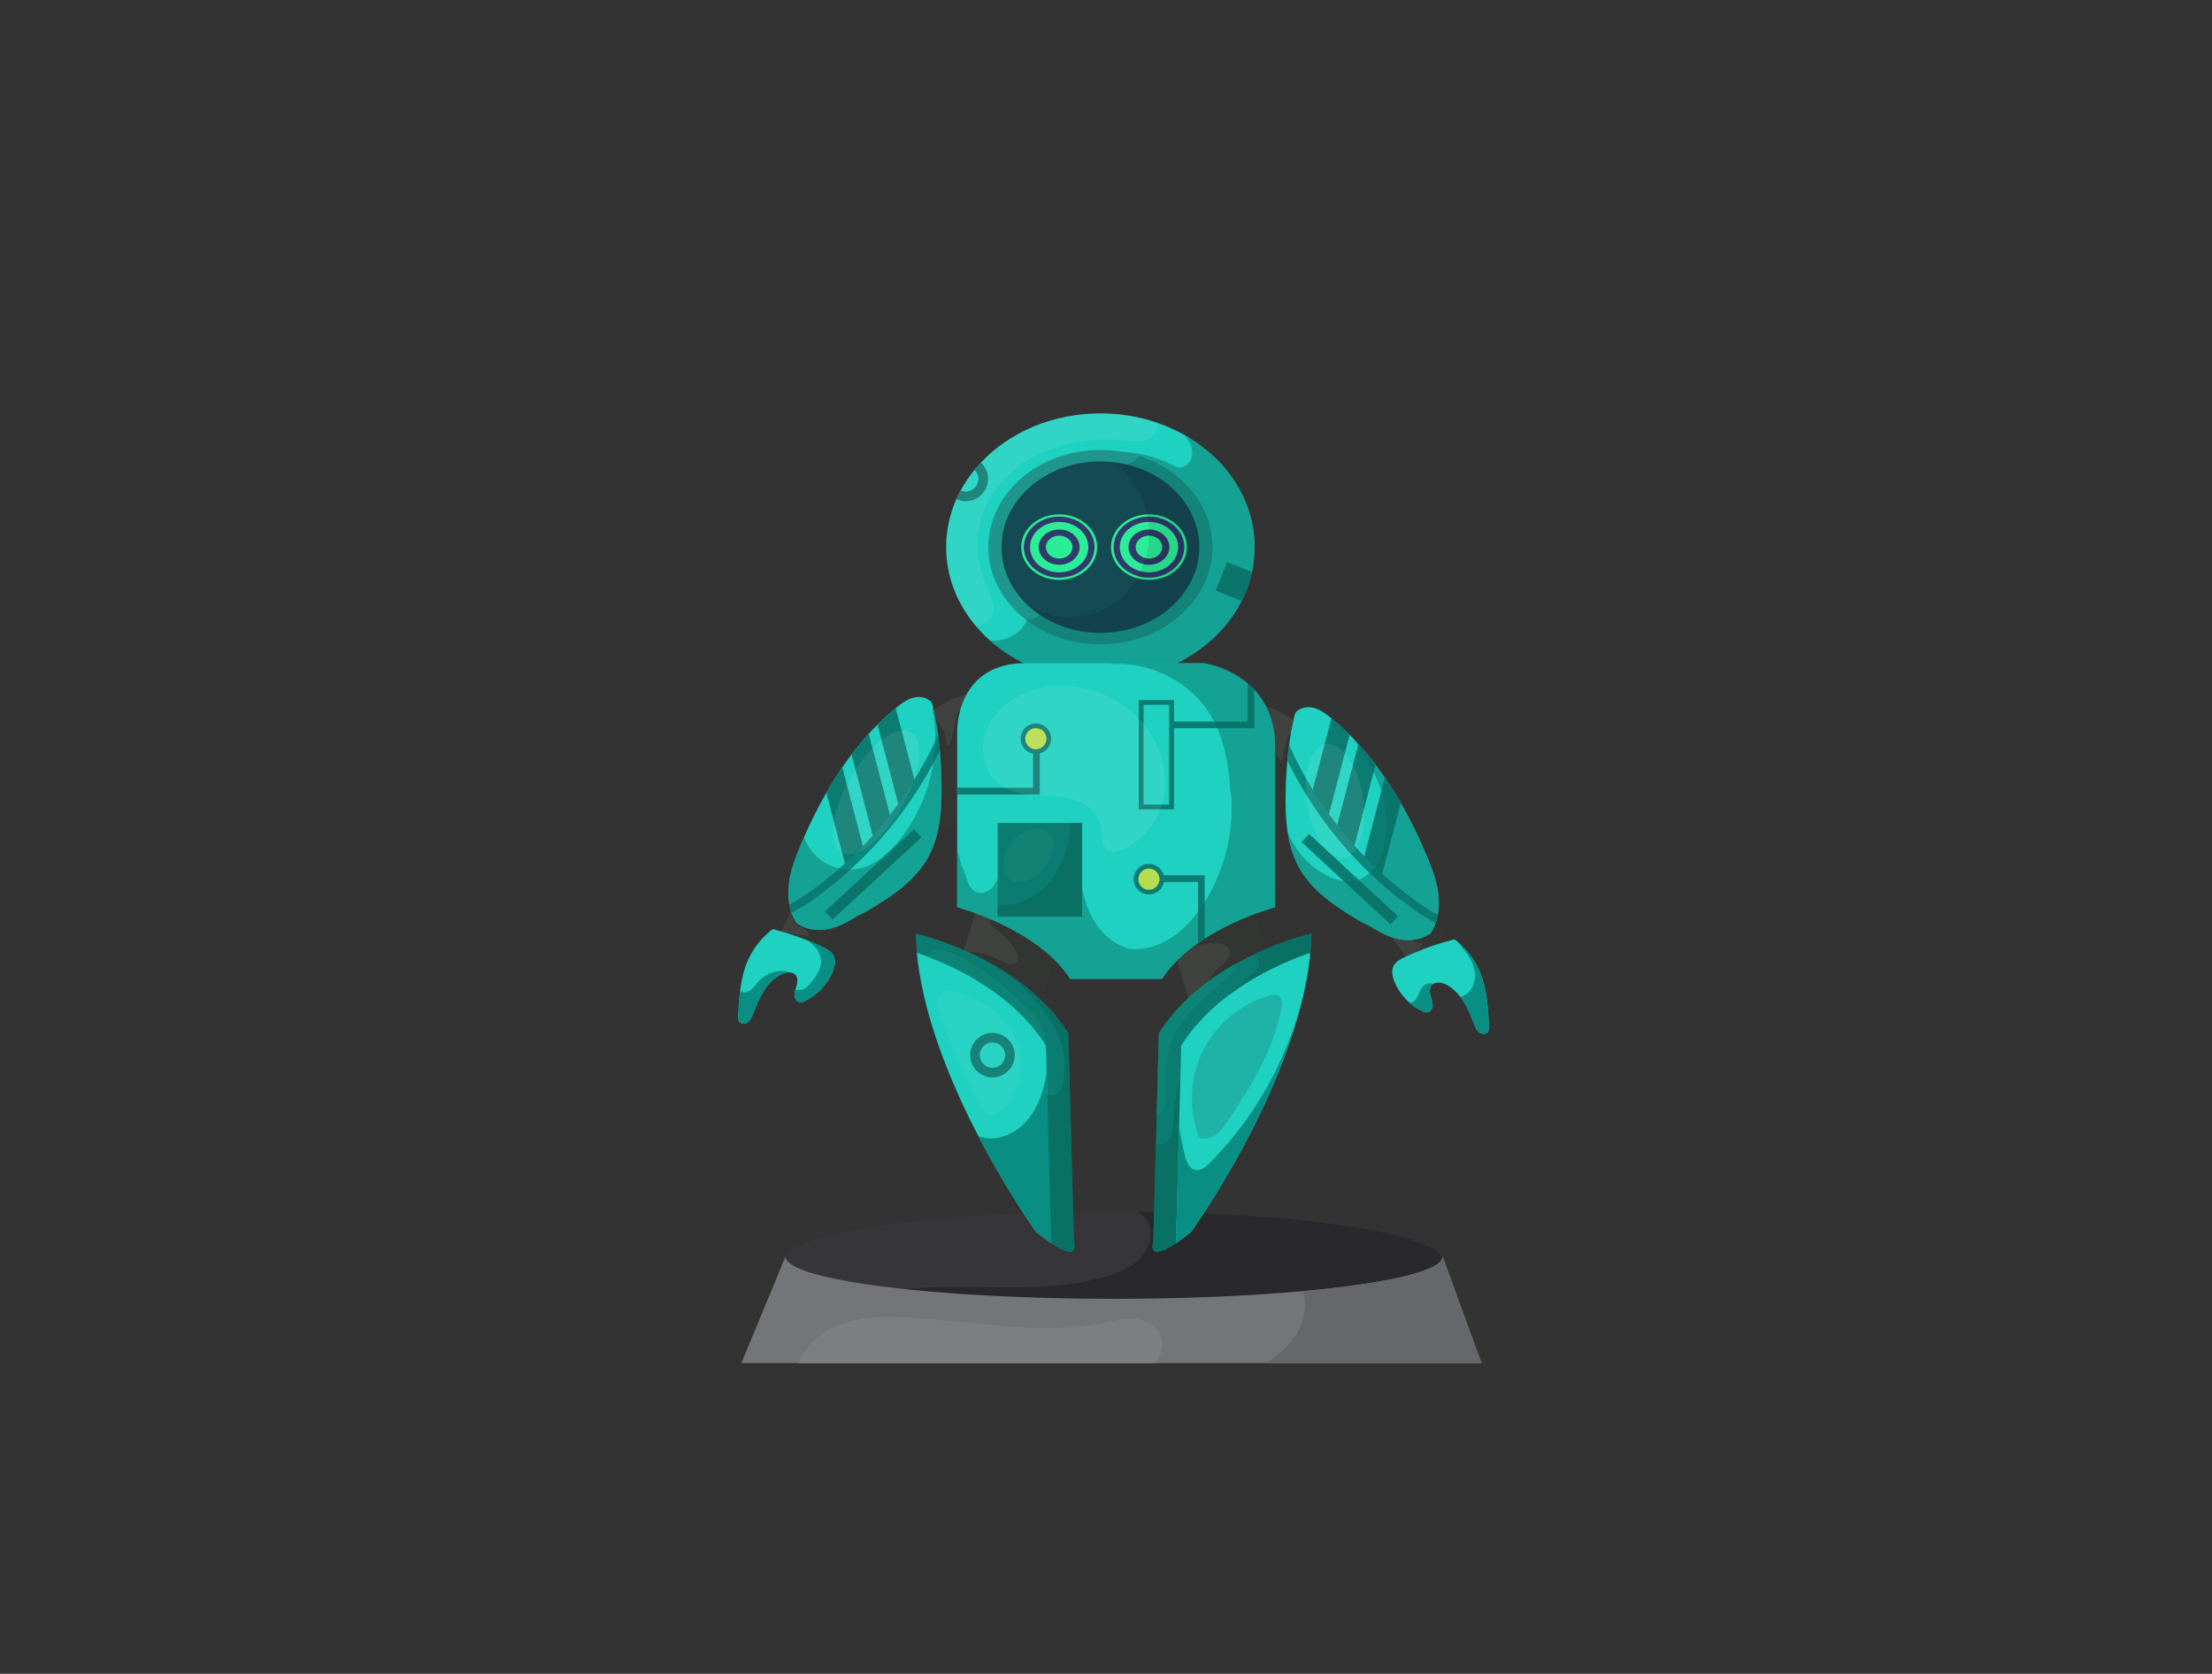 <?xml version="1.0" encoding="UTF-8"?>
<svg id="OBJECT" xmlns="http://www.w3.org/2000/svg" xmlns:xlink="http://www.w3.org/1999/xlink" viewBox="0 0 2840.89 2149.76">
  <rect x="0" y="0" width="2840.89" height="2149.76" fill="#333333" stroke="none"/>
  <defs>
    <style>
      .cls-1 {
        fill: #b7dc50;
      }

      .cls-1, .cls-2, .cls-3, .cls-4, .cls-5, .cls-6, .cls-7, .cls-8, .cls-9, .cls-10, .cls-11, .cls-12, .cls-13, .cls-14, .cls-15, .cls-16, .cls-17, .cls-18, .cls-19, .cls-20, .cls-21, .cls-22, .cls-23, .cls-24, .cls-25, .cls-26 {
        stroke-width: 0px;
      }

      .cls-2 {
        opacity: .48;
      }

      .cls-2, .cls-4 {
        fill: #097064;
      }

      .cls-3 {
        fill: #144a54;
      }

      .cls-5 {
        fill: #66676b;
      }

      .cls-6 {
        opacity: .08;
      }

      .cls-6, .cls-25 {
        fill: #fff;
      }

      .cls-7 {
        fill: none;
      }

      .cls-8 {
        fill: #0c877e;
      }

      .cls-9 {
        fill: #0d8476;
      }

      .cls-10 {
        fill: #1ed1c0;
      }

      .cls-11 {
        fill: #7d7e82;
      }

      .cls-12 {
        fill: #1e968d;
      }

      .cls-13 {
        fill: #333532;
      }

      .cls-14 {
        fill: #2bed97;
      }

      .cls-15 {
        fill: #1fb2a7;
      }

      .cls-27 {
        clip-path: url(#clippath);
      }

      .cls-16 {
        fill: #118274;
      }

      .cls-17 {
        fill: #0b7c71;
      }

      .cls-18 {
        fill: #0a7064;
      }

      .cls-19 {
        fill: #40423f;
      }

      .cls-20 {
        fill: #303a6b;
      }

      .cls-21 {
        fill: #747579;
      }

      .cls-22 {
        fill: #36353a;
      }

      .cls-23 {
        fill: #000;
        opacity: .1;
      }

      .cls-24 {
        fill: #29282d;
      }

      .cls-25 {
        opacity: .05;
      }

      .cls-26 {
        fill: #098e84;
      }
    </style>
    <clipPath id="clippath">
      <rect class="cls-7" x="153" y="150.64" width="2500" height="1600"/>
    </clipPath>
  </defs>
  <g class="cls-27">
    <g>
      <g>
        <g>
          <path class="cls-22" d="M1851.95,1618.53c0,34.48-188.92,62.43-421.96,62.43-79.33,0-153.55-3.24-216.94-8.87-122.83-10.92-205.02-30.82-205.02-53.56,0-34.47,188.92-62.42,421.96-62.42,11.07,0,22.03.06,32.89.19,217.67,2.48,389.07,29.4,389.07,62.23Z"/>
          <path class="cls-24" d="M1851.95,1618.53c0,34.48-188.92,62.43-421.96,62.43-79.33,0-153.55-3.24-216.94-8.87-19.49-4.65-38.87-9.85-58.11-15.64,88.76-10.52,181.15,8.52,266.74-17.28,15.21-4.59,30.45-10.84,41.7-22.07,1.35-1.35,2.63-2.78,3.82-4.27,10.25-12.83,15.3-32.72,4.69-46.89-2.46-3.28-7.69-6.28-9.01-9.64,217.67,2.48,389.07,29.4,389.07,62.23Z"/>
        </g>
        <g>
          <path class="cls-21" d="M1927.61,1818.77l-884.63,8.27-122.9,1.15,88.78-214.44c0,30.02,188.91,54.36,421.96,54.36,90.25,0,173.89-3.65,242.49-9.87,108.55-9.83,179.47-26.1,179.47-44.49l74.83,205.02Z"/>
          <path class="cls-5" d="M1927.61,1818.77l-884.63,8.27c85.69-20.88,176.95-16.58,265.89-15.09,105.04,1.77,215.31-2.23,306.34-54.67,20.58-11.85,40.41-26.69,51.9-47.46,8.59-15.54,11.49-35,6.2-51.58,108.55-9.83,179.47-26.1,179.47-44.49l74.83,205.02Z"/>
          <path class="cls-11" d="M1067.61,1706.15c30.65-15.55,66.59-16.01,100.89-13.94,82.66,4.98,166.19,22.62,247.46,6.75,13.57-2.65,27.23-6.24,41.01-5.18,13.79,1.07,28.13,7.94,33.66,20.62,7.57,17.38-4.22,37.42-18.95,49.34-22.97,18.6-53.11,26.3-82.62,27.89s-58.99-2.41-88.46-4.66c-80.92-6.18-162.83.91-241.48,20.91-10.93,2.78-25.07,6.65-35.06-.81-7.79-5.82-9.67-14.17-6.66-22.85,3.26-9.39,2.92-19.4,6.17-28.85,3.43-9.98,9.01-19.16,15.9-27.12,7.84-9.07,17.45-16.68,28.15-22.1Z"/>
        </g>
      </g>
      <g>
        <g>
          <g>
            <g>
              <polygon class="cls-19" points="1650.14 1303.82 1543.01 1336.58 1491.03 1166.57 1598.15 1133.81 1608.03 1166.12 1629.7 1237.01 1650.14 1303.82"/>
              <path class="cls-13" d="M1629.7,1237.01c-1.92,1.33-4.01,2.45-6.13,3.37-6.22,2.7-12.97,3.95-19.55,5.62-21.17,5.37-41.16,15.33-58.2,28.99,3.91-12.9,11.36-24.71,21.33-33.78,6.23-5.68,14.27-12.69,11.78-20.75-2.16-6.96-10.87-9.2-18.15-9.3-9.87-.14-19.75,1.58-29.01,4.97-2.09.76-4.16,1.61-6.17,2.54-.89.41-3.59,2.36-4.09,1.38-.89-1.73,4.67-7.48,5.63-8.73,4.8-6.22,9.9-12.24,15.45-17.82,10.99-11.07,23.9-20.47,38.76-25.56,8.55-2.93,18.16-4.26,26.7-1.81l21.67,70.9Z"/>
            </g>
            <g>
              <path class="cls-17" d="M1684.36,1199.04c-.18,8.16-.69,16.41-1.49,24.69-2.23,23.16-6.74,46.72-12.86,70.13-35.06,134.14-122.95,263.49-138.01,285.01-1.44,2.06-2.21,3.13-2.21,3.13-7.59,6.15-14.04,10.97-19.51,14.69-38.43,26.08-29.06-1.9-29.06-1.9l3.36-125.86.98-36.52,2.82-105.45c25.54-40.25,62.82-68.95,98.04-88.81,7.63-4.32,15.18-8.2,22.48-11.71,41.61-19.99,75.46-27.4,75.46-27.4Z"/>
              <path class="cls-4" d="M1684.36,1199.04c-.18,8.16-.69,16.41-1.49,24.69-2.23,23.16-6.74,46.72-12.86,70.13-16.22,11.66-35.64,18.29-53.03,28.28-25.18,14.44-46.15,36.13-59.72,61.79-.21-1.22,2.16-5.01,1.96-6.22-16.11,29.45-21.78,63.51-23.71,97.03-1.93,33.52-.37,67.2-3.2,100.66-.1,1.16-.2,2.32-.31,3.48-1.44,2.06-2.21,3.13-2.21,3.13-7.59,6.15-14.04,10.97-19.51,14.69-38.43,26.08-29.06-1.9-29.06-1.9l3.36-125.86c1.33.61,2.77.96,4.24.96,6.92.01,12.81-5.66,15.41-12.08,2.6-6.43,2.66-13.55,2.97-20.47,3.29-71.4,40.12-140.54,97.54-183.1,6.13-4.55,13.24-10.36,12.39-17.95-.5-4.53-3.96-8.02-8.22-9.84,41.61-19.99,75.46-27.4,75.46-27.4Z"/>
              <path class="cls-10" d="M1682.87,1223.73c-2.01,20.87-5.87,42.06-11.09,63.18-.01,0-.01,0-.01.02-36.95,149.4-141.97,295.06-141.97,295.06-7.59,6.15-14.04,10.97-19.51,14.69l4.01-150.06,2.77-103.83c43.95-69.29,122.73-104.33,165.81-119.06Z"/>
              <path class="cls-26" d="M1671.77,1286.93c-36.95,149.4-141.97,295.06-141.97,295.06-7.59,6.15-14.04,10.97-19.51,14.69l4.01-150.06c1.93,12.35,4.35,24.61,7.25,36.76,1.96,8.21,5.66,17.85,13.96,19.35,6.96,1.27,13.25-4.04,18.22-9.06,2.21-2.23,4.39-4.48,6.54-6.74,8.86-9.34,17.33-19.06,25.38-29.11,7.98-9.99,15.56-20.32,22.68-30.93,7.17-10.7,13.91-21.69,20.17-32.95,6.26-11.25,12.06-22.76,17.36-34.5,5.29-11.7,10.09-23.61,14.39-35.71,2.14-6.02,4.15-12.09,6.03-18.2.95-3.08,1.87-6.16,2.75-9.26.8-2.81,1.19-6.33,2.51-8.93.07-.14.15-.27.23-.39Z"/>
              <path class="cls-15" d="M1544.18,1351.12c16.8-34.89,49.05-61.98,86.31-72.5,3.67-1.04,7.82-1.87,11.15,0,5.39,3.03,5.19,10.76,4.01,16.83-10.15,52.56-38.71,99.55-68.64,143.94-4.28,6.35-8.72,12.8-14.85,17.4-3.71,2.78-8.12,4.78-12.74,5.38-2.81.37-6.44.69-8.63-1.5-2.58-2.58-3.38-7.3-4.37-10.66-1.33-4.5-2.43-9.08-3.28-13.69-1.71-9.19-2.48-18.56-2.33-27.91.15-9.35,1.24-18.69,3.24-27.82,2.01-9.13,4.94-18.06,8.79-26.58.44-.97.88-1.93,1.34-2.88Z"/>
              <path class="cls-9" d="M1577.25,1254.57c-27.94,25.49-60.56,49.25-73.4,84.82-7.79,21.59-7.28,45.14-7.11,68.09.03,4.92.03,9.93-1.52,14.59-1.55,4.66-4.95,8.98-9.66,10.34h-.01l2.82-105.45c25.54-40.25,62.82-68.95,98.04-88.81.65,5.93-4.39,12.07-9.16,16.43Z"/>
            </g>
          </g>
          <g>
            <g>
              <polygon class="cls-19" points="1373.85 1159.22 1356.82 1214.91 1331.22 1298.65 1321.87 1329.23 1214.74 1296.47 1266.72 1126.46 1373.85 1159.22"/>
              <path class="cls-13" d="M1356.82,1214.91l-25.61,83.74c-3.6-1.19-6.83-4.11-9.67-6.82-22.47-21.55-48.08-39.82-75.77-54.06-4.62-2.37-10.15-6.76-8.04-11.51,1.63-3.66,6.6-4.07,10.59-3.68,12.75,1.23,25.25,5.03,36.54,11.09,6.38,3.44,14.88,7.39,20.05,2.33,5.1-4.99,1.49-13.6-2.8-19.28-6.16-8.18-13.38-15.57-21.38-21.97-2.97-2.38-6.41-4.32-8.47-7.61-1-1.6-2.71-5.03-.4-6.29,1.44-.8,3.96-.2,5.51-.1,2.21.14,4.42.33,6.61.58,4.4.51,8.77,1.23,13.1,2.17,17.47,3.81,34.2,11.16,48.69,21.66,3.97,2.87,7.84,6.08,11.06,9.77Z"/>
            </g>
            <g>
              <path class="cls-17" d="M1350.13,1596.68c-5.48-3.72-11.92-8.53-19.5-14.69,0,0-2.55-3.54-6.99-10.07-28.12-41.34-132.05-202.69-146.08-348.19-.8-8.28-1.31-16.53-1.5-24.69,0,0,52.32,11.45,106.82,44.27,32.5,19.57,65.77,46.76,89.17,83.65l7.15,267.82s9.37,27.98-29.06,1.9Z"/>
              <path class="cls-9" d="M1205.62,1219.54c5.15.16,10.08,2.02,14.83,4.04,38.04,16.15,70.54,43.07,99.81,72.24,6.4,6.38,12.76,13,16.99,20.98,4.23,7.98,6.12,17.62,3.16,26.15.15-.44-3.07-3.55-3.47-4.02-1.23-1.4-2.47-2.78-3.72-4.16-2.47-2.72-4.99-5.39-7.55-8.02-5.15-5.3-10.48-10.42-15.96-15.37-10.91-9.83-22.47-18.95-34.56-27.29-12.17-8.39-24.88-15.99-38.03-22.72-6.54-3.35-13.18-6.48-19.92-9.4-6.49-2.81-13.27-5.01-19.71-7.92-4.38-1.98-7.72-4.83-7.83-9.93-.16-7.21,4.06-12.56,11.1-14.13,1.6-.36,3.25-.5,4.88-.45Z"/>
              <path class="cls-10" d="M1350.13,1596.68c-5.48-3.72-11.92-8.53-19.5-14.69,0,0-36.44-50.53-73.94-122.59-5.04-9.68-10.09-19.76-15.09-30.15-29.84-62.14-57.31-135.65-64.04-205.52,40.49,13.85,112.51,45.63,157.5,106.93,2.89,3.93,5.66,7.97,8.3,12.14l.91,33.94,5.86,219.95Z"/>
              <path class="cls-17" d="M1274.63,1383.75c-15.77,0-28.59-12.83-28.59-28.59s12.83-28.59,28.59-28.59,28.59,12.83,28.59,28.59-12.83,28.59-28.59,28.59ZM1274.63,1338.85c-8.99,0-16.31,7.32-16.31,16.31s7.32,16.31,16.31,16.31,16.31-7.32,16.31-16.31-7.32-16.31-16.31-16.31Z"/>
              <path class="cls-4" d="M1350.13,1596.68c-5.48-3.72-11.92-8.53-19.5-14.69,0,0-2.55-3.54-6.99-10.07-.86-10.44-.4-21.03.23-31.51,2.84-47.04,7.94-94.84,17.6-140.99.09,3.42,2.79,6.84,6.23,7.74,4.44,1.16,9.24-1.11,12.2-4.62,2.96-3.5,4.39-8.03,5.39-12.51,6.67-30-3.44-61.86-20.95-87.11-16.33-23.56-38.58-42.25-61.47-59.62,32.5,19.57,65.77,46.76,89.17,83.65l7.15,267.82s9.37,27.98-29.06,1.9Z"/>
              <path class="cls-26" d="M1350.13,1596.68c-5.48-3.72-11.92-8.53-19.5-14.69,0,0-36.44-50.53-73.94-122.59,5.42,1.9,11.18,2.85,16.89,2.73,16.81-.36,32.77-9.07,44.11-21.48,11.34-12.41,18.4-28.23,22.65-44.5,1.67-6.39,2.93-12.88,3.93-19.41l5.86,219.95Z"/>
              <path class="cls-4" d="M1342.08,1396.52c-.21.97-.41,1.93-.61,2.9-.03-.99.16-1.97.61-2.9Z"/>
              <path class="cls-25" d="M1311.29,1378.7c2.98-24.16-5.91-49.04-21.72-67.56-15.81-18.52-38.05-30.92-61.58-37.19-5.59-1.49-11.9-2.55-16.85.43-7.98,4.81-7.38,16.49-4.98,25.49,4.46,16.74,11.62,32.62,18.75,48.41,5.33,11.81,10.67,23.63,16,35.44,2.68,5.93,5.35,11.86,8.03,17.79,2.59,5.75,4.94,11.71,7.97,17.24,4.13,7.55,11.11,15.4,20.54,11.99,9.04-3.27,16.74-12.52,21.93-20.25,5.7-8.5,9.63-18.21,11.39-28.3.2-1.16.38-2.33.52-3.5Z"/>
            </g>
          </g>
        </g>
        <g>
          <g>
            <path class="cls-19" d="M1860.68,1218.42l-36.02,12.27-16.5,5.61c-12.87-35.75-87.48-100.31-139.57-142.18-22.01-17.69-40-31.34-47.6-37.04-2.52-1.89-3.9-2.91-3.9-2.91v-149.73c95.28,22.12,186.67,192.55,224.85,272.64,11.98,25.11,18.72,41.33,18.72,41.33Z"/>
            <path class="cls-13" d="M1860.68,1218.42l-36.02,12.27c-4.45-.14-8.83-1.23-12.51-3.65,5.86-3.36,12.61-9.4,14.8-16.02-3.99-.36-9.02.76-12.21-2.35-4.28-4.17-2-11.49,1.73-15.17,3.26-3.2,7.48-5.77,11.29-8.25,4.06-2.65,8.24-5.1,12.54-7.33.54-.28,1.1-.56,1.66-.84,11.98,25.11,18.72,41.33,18.72,41.33Z"/>
            <path class="cls-13" d="M1672.77,1089.76c-1.17,1.71-2.58,3.17-4.17,4.37-22.01-17.69-40-31.34-47.6-37.04-.19-11.75,2.4-23.43,4.57-35.02,4.63-24.78,7.33-50.6.95-74.98,5.12,11.43,11.89,22.1,20.04,31.59.14-1.26.29-2.51.46-3.76,1.37-10.04,3.83-19.93,7.29-29.45.53-1.46.99-3.09,2.59-1.68,1.31,1.16,1.8,3.18,2.08,4.82.88,5.27,1.59,10.56,2.39,15.85,1.6,10.61,3.21,21.22,4.81,31.83,1.59,10.55,3.19,21.11,4.78,31.67,1.61,10.61,3.21,21.22,4.81,31.83,1.54,10.18,2.84,21.48-2.99,29.97Z"/>
            <path class="cls-10" d="M1910.69,1325.58c-2.65,3.21-8.01,2.7-11.23.07-3.21-2.64-4.82-6.7-6.31-10.58-3.81-9.89-7.74-19.81-13.39-28.78-1.27-2.02-2.64-3.99-4.1-5.88-5.04-6.54-11.19-12.22-18.52-15.92-5.15-2.59-12.09-3.73-16.59-.78-.9.59-1.71,1.35-2.38,2.3-2.46,3.47-2.09,8.19-.98,12.3,1.12,4.11,2.87,8.13,2.85,12.39-.02,4.26-2.55,8.94-6.75,9.56-2.3.33-4.58-.59-6.67-1.59-5.7-2.73-11-6.21-15.79-10.34-8.61-7.4-15.52-16.82-19.85-27.33-2.79-6.74-4.45-14.76-.89-21.13,2.82-5.05,8.28-7.93,13.51-10.41.89-.42,1.78-.84,2.67-1.25,7.3-3.4,14.74-6.52,22.26-9.4,7.49-2.86,15.09-5.44,22.76-7.77,3.84-1.16,7.7-2.26,11.57-3.29,1.37-.36,3.8-1.52,5.19-1.16,1.42.37,3.14,2.35,4.25,3.28,1.04.87,2.07,1.76,3.08,2.68,4.72,4.25,9.03,8.96,12.86,14.04,4.59,6.07,8.47,12.66,11.56,19.61,9.78,22.07,11.24,46.78,12.57,70.88.16,2.96.22,6.22-1.66,8.51Z"/>
            <g>
              <path class="cls-10" d="M1846.93,1173.25c-.09.54-.18,1.08-.29,1.61-.64,3.48-1.53,6.91-2.7,10.27-.93,2.69-2.03,5.33-3.33,7.86-1.25,2.47-2.5,5.66-5.1,6.89-1.94.94-3.74,2.15-5.7,3.07-3.68,1.73-7.61,2.94-11.62,3.67-7.92,1.44-16.17,1.06-23.97-.84-12.8-3.08-24.13-9.59-35.09-16.28-4.12-2.51-8.49-3.98-12.61-6.43-4.38-2.61-8.73-5.25-13.07-7.93-8.66-5.41-17.16-11.03-25.28-17.19-15.92-12.1-30.39-26.43-40.1-44.2-7.67-14.05-12.07-29.58-14.46-45.78-2.73-18.47-2.85-37.8-2.24-56.75,0-8.71.71-17.52,1.35-26.2.2-2.75.42-5.49.66-8.23.59-6.66,1.31-13.31,2.19-19.94.84-6.2,1.81-12.4,2.96-18.56.72-3.83,1.49-7.66,2.35-11.48.8-3.62,1.34-7.72,2.8-11.16.88-2.07,3.36-3.34,5.22-4.44,2.99-1.76,6.39-2.68,9.86-2.9,3.08-.2,6.2.16,9.12.98,7.87,2.18,14.62,7.16,20.94,12.31.38.32.78.63,1.16.96,8.17,6.68,15.96,13.76,23.4,21.19,1.64,1.63,3.27,3.28,4.88,4.95,2.17,2.26,4.32,4.55,6.43,6.86,7.73,8.46,15.06,17.3,22.01,26.46,4.11,5.41,8.08,10.91,11.91,16.52,7.25,10.54,14.05,21.42,20.43,32.55,12.42,21.62,23.33,44.18,33,67.06,6.91,16.36,13.34,33.18,15.35,50.82.92,8.06.84,16.27-.47,24.29Z"/>
              <g>
                <path class="cls-17" d="M1799.06,1031.09l-23.81,91.03-1.85,7.07c-3.86-3.67-7.82-7.19-11.83-10.67-3.88-3.37-7.79-6.68-11.7-10.02l2.29-8.75,21.91-83.8,4.56-17.41c7.25,10.54,14.05,21.42,20.43,32.55Z"/>
                <path class="cls-17" d="M1766.71,982.02l-2.52,9.61-24.72,94.51-2.32,8.87c-.74-.93-1.49-1.85-2.24-2.74.02-.02.05-.04.07-.06-.18-.17-.37-.35-.56-.52-4.62-5.38-9.55-10.07-14.88-15.1-1.39-1.31-2.75-2.65-4.03-4.07-.14-.15-.58-.69-1.09-1.31l3-11.44,26.77-102.32.5-1.9c7.73,8.46,15.06,17.3,22.01,26.46Z"/>
                <path class="cls-17" d="M1683.61,1023.42l26.39-100.86c8.17,6.69,15.96,13.77,23.39,21.19l-29.52,112.86c-7.16-10.82-13.19-22.34-20.26-33.19Z"/>
              </g>
              <path class="cls-8" d="M1846.64,1174.86c-.64,3.48-1.53,6.91-2.7,10.27-9.56-4.42-18.56-10.27-27.12-16.31-20.52-14.48-39.87-30.41-57.89-47.63-43.35-41.4-79.13-90.27-105.54-144.4.59-6.66,1.31-13.31,2.19-19.94,8.88,19.9,19.03,39.13,30.37,57.57,6.53,10.65,13.48,21.03,20.79,31.14,3.48,4.81,7.03,9.54,10.68,14.22,7.03,9.04,14.39,17.83,22.04,26.36,4.15,4.62,8.37,9.15,12.68,13.61,4.45,4.6,8.98,9.1,13.61,13.53,3.12,2.99,6.28,5.93,9.48,8.84,15.02,13.65,30.91,26.41,47.6,38.18,7.59,5.36,15.52,10.56,23.8,14.57Z"/>
              <rect class="cls-17" x="1655.6" y="1122.09" width="155.57" height="14.21" transform="translate(2239.2 3135.16) rotate(-137.23)"/>
            </g>
            <path class="cls-2" d="M1846.93,1173.25c-.09.54-.18,1.08-.29,1.61-.64,3.48-1.53,6.91-2.7,10.27-.93,2.69-2.03,5.33-3.33,7.86-1.25,2.47-2.5,5.66-5.1,6.89-1.94.94-3.74,2.15-5.7,3.07-3.68,1.73-7.61,2.94-11.62,3.67-7.92,1.44-16.17,1.06-23.97-.84-12.8-3.08-24.13-9.59-35.09-16.28-4.12-2.51-8.49-3.98-12.61-6.43-4.38-2.61-8.73-5.25-13.07-7.93-8.66-5.41-17.16-11.03-25.28-17.19-15.92-12.1-30.39-26.43-40.1-44.2-7.67-14.05-12.07-29.58-14.46-45.78,9.23,24.09,27.47,44.72,50.45,56.51,6.72,3.44,14.09,6.15,21.53,7.19,6.09.87,12.24.63,18.12-1.24l1.08-.36c5.34-1.89,10.04-4.99,14.13-8.88.91-.85,1.78-1.75,2.63-2.68,1.5-1.65,2.9-3.41,4.2-5.25,3.2-4.47,5.82-9.41,7.86-14.44,10.66-26.11,9.1-55.98.44-82.89-.34-1.08-.7-2.16-1.07-3.23-2.49-7.2-5.46-14.24-8.8-21.09-1.21-2.51-2.47-4.99-3.78-7.44-4.45-8.35-9.39-16.45-14.62-24.34-.53-.8-1.06-1.6-1.6-2.39-.76-1.14-1.53-2.27-2.31-3.39-1.15-1.68-2.87-3.47-3.63-5.38,2.17,2.26,4.32,4.55,6.43,6.86,7.73,8.46,15.06,17.3,22.01,26.46,4.11,5.41,8.08,10.91,11.91,16.52,7.25,10.54,14.05,21.42,20.43,32.55,12.42,21.62,23.33,44.18,33,67.06,6.91,16.36,13.34,33.18,15.35,50.82.92,8.06.84,16.27-.47,24.29Z"/>
            <path class="cls-26" d="M1838.17,1266c-2.46,3.47-2.09,8.19-.98,12.3,1.12,4.11,2.87,8.13,2.85,12.39-.02,4.26-2.55,8.94-6.75,9.56-2.3.33-4.58-.59-6.67-1.59-5.7-2.73-11-6.21-15.79-10.34,2.28-.33,4.56-1.5,6.19-3.13,3.22-3.21,4.74-7.68,6.61-11.82,1.87-4.15,4.54-8.37,8.81-9.91,2.66-.96,5.45-.72,8.1.24-.9.59-1.71,1.35-2.38,2.3Z"/>
            <path class="cls-26" d="M1910.69,1325.58c-2.65,3.21-8.01,2.7-11.23.07-3.21-2.64-4.82-6.7-6.31-10.58-3.81-9.89-7.74-19.81-13.39-28.78-1.27-2.02-2.64-3.99-4.1-5.88,6.41-1.89,12.26-6.52,15.36-12.53,5.48-10.62,3.7-23.81-1.7-34.47-3.25-6.42-7.68-12.16-12.48-17.5-1.01-1.12-2.14-2.27-1.48-3.36,4.72,4.25,9.03,8.96,12.86,14.04,4.59,6.07,8.47,12.66,11.56,19.61,9.78,22.07,11.24,46.78,12.57,70.88.16,2.96.22,6.22-1.66,8.51Z"/>
            <ellipse class="cls-6" cx="1714.44" cy="1028.46" rx="36.1" ry="73.61" transform="translate(-142.59 287.87) rotate(-9.22)"/>
          </g>
          <g>
            <path class="cls-19" d="M1243.31,891.38v149.73s-21,15.51-49.15,38.06c-33.04,26.48-75.92,62.65-106.25,94.85-17.54,18.63-30.88,35.93-35.68,49.23l-22.13-7.53-30.38-10.35s118.45-284.92,243.59-313.97Z"/>
            <path class="cls-13" d="M1087.91,1174.01c-17.54,18.63-30.88,35.93-35.68,49.23l-22.13-7.53c-6.2-5.58-12.15-11.43-17.8-17.55,8.72,2.41,17.77,3.63,26.82,3.61.44-3.79-2.72-7.08-6.09-8.84-3.38-1.76-7.22-2.64-10.31-4.88-1.93-1.41-3.49-3.64-3.85-6.02-.4-2.69.65-3.31,3.03-2.59,2.46.74,4.98,1.2,7.53,1.39,5.09.37,10.2-.23,15.15-1.34,8.51-1.89,16.66-5.16,25.12-7.25,6.08-1.51,13.62-1.81,18.22,1.79Z"/>
            <path class="cls-10" d="M1069.44,1247.93c-6.74,16.35-19.7,30.03-35.65,37.67-2.09,1-4.37,1.92-6.66,1.59-4.21-.62-6.74-5.31-6.76-9.56-.01-2.15.43-4.25,1.02-6.31.57-2.03,1.28-4.04,1.83-6.07,1.12-4.11,1.49-8.83-.97-12.3-2.03-2.86-5.28-4.01-8.78-4.05-3.44-.03-7.12.99-10.18,2.53-9.47,4.77-16.98,12.83-22.62,21.8-5.64,8.97-9.58,18.89-13.39,28.78-1.5,3.88-3.11,7.94-6.32,10.58-3.21,2.63-8.57,3.14-11.22-.07-1.89-2.29-1.82-5.56-1.66-8.51.57-10.45,1.17-21.01,2.47-31.42,1.69-13.61,4.57-26.96,10.1-39.46,3.08-6.95,6.97-13.54,11.56-19.61,4.65-6.15,10-11.79,15.93-16.72,1.12-.93,2.84-2.91,4.26-3.28,1.38-.36,3.82.8,5.18,1.16,3.88,1.03,7.73,2.13,11.57,3.29,7.67,2.33,15.27,4.93,22.76,7.77,1.32.5,2.64,1.02,3.95,1.54,6.18,2.45,12.29,5.07,18.32,7.86.89.41,1.78.83,2.67,1.25,5.23,2.48,10.68,5.37,13.5,10.42,3.57,6.36,1.9,14.38-.88,21.12Z"/>
            <path class="cls-13" d="M1243.31,977.51v63.6s-21,15.51-49.15,38.06c-2.67-1.93-4.9-4.39-6.41-7.31-3.27-6.3-3-13.81-2.22-20.87,2.48-22.43,9.32-44.13,13.51-66.31,4.19-22.18,5.59-45.73-2.53-66.78,11.42,10.26,18.81,24.89,20.3,40.17,3.94-2.99,5.26-8.23,6.31-13.07,2.05-9.36,4.1-18.71,6.15-28.08.57-2.64,1.36-4.92,4.23-2.74,2.75,2.1,2.76,5.32,3.14,8.46,1.03,8.5,2.07,17,3.1,25.5,1.19,9.78,2.38,19.57,3.57,29.36Z"/>
            <g>
              <path class="cls-10" d="M1192.31,1100.69c-9.71,17.77-24.18,32.1-40.1,44.2-8.1,6.15-16.62,11.79-25.27,17.18-4.34,2.69-8.69,5.33-13.07,7.93-4.12,2.46-8.49,3.94-12.61,6.43-10.96,6.68-22.29,13.2-35.09,16.29-7.81,1.89-16.05,2.27-23.97.83-4.02-.73-7.94-1.94-11.63-3.66-1.96-.93-3.75-2.14-5.69-3.08-2.6-1.24-3.85-4.43-5.1-6.89-1.3-2.54-2.4-5.18-3.33-7.86-.31-.89-.6-1.78-.87-2.67-.11-.38-.22-.76-.33-1.14-.49-1.71-.9-3.43-1.25-5.17-.09-.43-.17-.86-.25-1.3-.11-.53-.2-1.07-.29-1.61-1.31-8.02-1.4-16.23-.47-24.29,2.01-17.63,8.42-34.46,15.35-50.81,1.41-3.33,2.84-6.65,4.31-9.96,8.57-19.47,18.07-38.64,28.69-57.11,6.38-11.12,13.17-22,20.42-32.55,3.84-5.61,7.81-11.11,11.92-16.52,6.94-9.15,14.27-17.99,22.01-26.46,3.68-4.04,7.45-7.97,11.31-11.81,7.44-7.43,15.23-14.51,23.4-21.19.38-.33.77-.64,1.16-.96,2.79-2.26,5.63-4.49,8.64-6.46,3.83-2.52,7.88-4.63,12.29-5.84,2.92-.82,6.05-1.17,9.13-.98,3.47.22,6.87,1.14,9.86,2.9,1.86,1.1,4.34,2.37,5.22,4.44.61,1.44,1.06,3.01,1.43,4.6.52,2.21.9,4.47,1.36,6.56.86,3.82,1.64,7.65,2.36,11.49,1.15,6.16,2.12,12.35,2.96,18.55.88,6.63,1.6,13.29,2.19,19.94.24,2.75.46,5.49.66,8.23.64,8.68,1.34,17.48,1.34,26.2,1.15,35.57-.27,72.46-16.7,102.53Z"/>
              <g>
                <path class="cls-17" d="M1110.54,1095.43l-28.76-109.96c-7.25,10.54-14.04,21.43-20.43,32.55l25.66,98.11c7.57-7.2,15.59-13.91,23.53-20.7Z"/>
                <path class="cls-17" d="M1125.49,1079.21s-.05-.04-.08-.06c.19-.17.37-.35.56-.52,4.62-5.37,9.56-10.07,14.88-15.09,1.39-1.31,2.75-2.65,4.04-4.07.13-.15.58-.69,1.08-1.31l-30.26-115.66c-7.74,8.47-15.06,17.31-22.02,26.47l29.55,112.99c.74-.93,1.49-1.85,2.24-2.74Z"/>
                <path class="cls-17" d="M1176.8,1010.35l-26.39-100.86c-8.17,6.69-15.96,13.77-23.39,21.19l29.52,112.86c7.16-10.82,13.19-22.34,20.26-33.19Z"/>
              </g>
              <path class="cls-8" d="M1207.01,963.73c-2.73,5.6-5.57,11.14-8.49,16.63-27.41,51.28-63.4,97.43-106.36,136.44-15.33,13.94-31.55,26.95-48.58,38.97-8.55,6.03-17.55,11.89-27.12,16.31-.31-.89-.6-1.78-.87-2.67-.11-.38-.22-.76-.33-1.14-.49-1.71-.9-3.43-1.25-5.17-.09-.43-.17-.86-.25-1.3,8.28-4.01,16.21-9.21,23.8-14.57,14.07-9.92,27.56-20.53,40.44-31.8,2.41-2.1,4.8-4.23,7.15-6.37,7.94-7.21,15.65-14.67,23.09-22.37,4.31-4.46,8.53-8.99,12.68-13.61,7.64-8.52,15-17.31,22.04-26.36,3.65-4.68,7.2-9.42,10.67-14.23,7.32-10.11,14.27-20.49,20.8-31.14,9.75-15.86,18.62-32.29,26.57-49.25,1.29-2.76,2.56-5.52,3.81-8.31.88,6.63,1.6,13.29,2.19,19.94Z"/>
              <rect class="cls-17" x="1043.73" y="1115.94" width="155.57" height="14.21" transform="translate(-464.38 1060.1) rotate(-42.77)"/>
            </g>
            <path class="cls-2" d="M1192.31,1100.69c-9.71,17.77-24.18,32.1-40.1,44.2-8.1,6.15-16.62,11.79-25.27,17.18-4.34,2.69-8.69,5.33-13.07,7.93-4.12,2.46-8.49,3.94-12.61,6.43-10.96,6.68-22.29,13.2-35.09,16.29-7.81,1.89-16.05,2.27-23.97.83-4.02-.73-7.94-1.94-11.63-3.66-1.96-.93-3.75-2.14-5.69-3.08-2.6-1.24-3.85-4.43-5.1-6.89-1.3-2.54-2.4-5.18-3.33-7.86-.31-.89-.6-1.78-.87-2.67-.11-.38-.22-.76-.33-1.14-.49-1.71-.9-3.43-1.25-5.17-.09-.43-.17-.86-.25-1.3-.11-.53-.2-1.07-.29-1.61-1.31-8.02-1.4-16.23-.47-24.29,2.01-17.63,8.42-34.46,15.35-50.81,1.41-3.33,2.84-6.65,4.31-9.96,4.37,12.62,12.81,23.84,23.89,31.28,6.48,4.36,13.82,7.39,21.46,9.01,4.65.99,9.4,1.45,14.15,1.37,5.38-.07,10.75-.85,15.92-2.36,17.66-5.14,32.12-17.89,44.05-31.89,1.01-1.18,2-2.38,2.98-3.58,7.89-9.73,14.84-20.21,20.78-31.23,5.94-11.03,10.88-22.6,14.76-34.51,3.5-10.73,6.13-21.73,7.87-32.87.2-1.28.39-2.57.57-3.85,1.12-8.09,1.77-16.25,1.93-24.41.08-4.32.03-8.63-.16-12.95-.27-6.27-.84-12.54-1.7-18.76-.44-3.1-1.28-6.25-1.48-9.37-.08-1.2.15-2.52.47-3.84.52,2.21.9,4.47,1.36,6.56.86,3.82,1.64,7.65,2.36,11.49,1.15,6.16,2.12,12.35,2.96,18.55.88,6.63,1.6,13.29,2.19,19.94.24,2.75.46,5.49.66,8.23.64,8.68,1.34,17.48,1.34,26.2,1.15,35.57-.27,72.46-16.7,102.53Z"/>
            <path class="cls-26" d="M1005.32,1247.05c2.71.06,5.65.66,8.14,1.84-3.44-.03-7.12.99-10.18,2.53-9.47,4.77-16.98,12.83-22.62,21.8-5.64,8.97-9.58,18.89-13.39,28.78-1.5,3.88-3.11,7.94-6.32,10.58-3.21,2.63-8.57,3.14-11.22-.07-1.89-2.29-1.82-5.56-1.66-8.51.57-10.45,1.17-21.01,2.47-31.42.83.77,1.82,1.36,2.89,1.68,4.24,1.24,8.83-.76,12.14-3.68,3.31-2.93,5.71-6.7,8.65-10,7.76-8.7,19.44-13.79,31.1-13.53Z"/>
            <path class="cls-26" d="M1069.44,1247.93c-6.74,16.35-19.7,30.03-35.65,37.67-2.09,1-4.37,1.92-6.66,1.59-4.21-.62-6.74-5.31-6.76-9.56-.01-2.15.43-4.25,1.02-6.31,1.13.31,2.36.1,3.52-.01,1.01-.1,2.01-.15,3.03-.15,5.12,0,8.29-2.9,11.5-6.64,7.34-8.57,15.09-18.18,15.07-29.46,0-8.52-4.67-16.56-11.03-22.23-2.36-2.1-4.93-3.93-7.63-5.54,6.18,2.45,12.29,5.07,18.32,7.86.89.41,1.78.83,2.67,1.25,5.23,2.48,10.68,5.37,13.5,10.42,3.57,6.36,1.9,14.38-.88,21.12Z"/>
            <ellipse class="cls-6" cx="1125.22" cy="1017.71" rx="89.31" ry="37.79" transform="translate(-318.75 1483.33) rotate(-60)"/>
          </g>
        </g>
        <g>
          <path class="cls-10" d="M1611.35,702.69c0,10.9-1.17,21.56-3.42,31.89-2.81,12.99-7.3,25.47-13.28,37.24-16.55,32.59-44.44,59.89-79.34,78.11-29.81,15.58-64.73,24.53-102.07,24.53-31.44,0-61.18-6.35-87.58-17.65-20.4-8.73-38.83-20.42-54.51-34.42-6.73-6.01-12.97-12.45-18.63-19.26-23.52-28.25-37.38-62.93-37.38-100.43,0-21.74,4.66-42.53,13.15-61.68,1.66-3.75,3.47-7.42,5.43-11.03,5.06-9.37,11.06-18.28,17.91-26.65,2.58-3.16,5.29-6.24,8.11-9.23,36.33-38.57,91.6-63.18,153.5-63.18,25.48,0,49.83,4.18,72.2,11.77,12.7,4.32,24.76,9.72,36.03,16.11,54.12,30.66,89.88,83.66,89.88,143.89Z"/>
          <path class="cls-17" d="M1607.94,734.59c-2.81,12.98-7.3,25.46-13.29,37.23l-33.35-13.2,14.54-36.74,32.09,12.71Z"/>
          <path class="cls-2" d="M1611.35,702.69c0,10.9-1.17,21.56-3.42,31.89-2.81,12.99-7.3,25.47-13.28,37.24-12.61,24.85-31.63,46.12-54.1,62.48-5.87,4.27-11.97,8.21-18.27,11.82-1.53.88-3.07,1.73-4.62,2.57-.6.32-1.12.6-1.62,1.02-.55.46-1.25.81-1.88,1.15-2.62,1.43-5.45,2.42-8.34,3.11-5.35,1.27-10.88,1.55-16.36,1.74-7.13.25-14.26.43-21.39.54-7.13.11-14.26.17-21.39.18-7.13,0-14.26-.03-21.4-.1-7.13-.07-14.26-.17-21.4-.29-3.57-.06-7.13-.12-10.7-.19-3.54-.06-7.11,0-10.64-.21-1.08-.06-2.04-.38-3.08-.64-1.31-.33-2.63-.18-3.96-.07-3.53.29-7.06.59-10.59.87-7.06.55-14.12,1.02-21.2,1.22-3.03.08-6.07.12-9.1.09-1.51-.02-3.03-.05-4.54-.1-.74-.02-1.48-.05-2.22-.09-.61-.03-1.66.12-2.21-.11-19.55-8.37-39.07-19.76-54.57-34.48,5.73,1.78,13.62.09,19.2-1.58,6.52-1.94,12.65-5.24,17.8-9.7,9.91-8.59,16.06-21.37,16.57-34.47l29.77,11.93c9.28,3.72,18.67,7.17,28.86,6.88,2.75-.08,5.5-.45,8.15-1.19,12.27-3.41,21.14-14,27.81-24.86,17.6-28.69,25.3-63.35,21.47-96.8-3.82-33.46-19.57-63.69-43.2-87.68,35.38-9.06,73.98-4.82,106.55,11.71,3.09,1.56,6.21,3.27,9.66,3.67,7.2.83,14.15-4.69,16.48-11.55,2.34-6.87.74-14.6-2.66-21-1.69-3.18-3.79-6.1-6.08-8.88,54.12,30.66,89.88,83.66,89.88,143.89Z"/>
          <path class="cls-12" d="M1557.17,702.69c0,68.92-64.44,124.79-143.92,124.79-36.81,0-70.39-11.98-95.85-31.68-29.5-22.86-48.09-56.1-48.09-93.11,0-68.92,64.44-124.79,143.93-124.79,17.48,0,34.25,2.71,49.76,7.66,54.96,17.55,94.17,63.37,94.17,117.13Z"/>
          <path class="cls-2" d="M1557.17,702.69c0,68.92-64.44,124.79-143.92,124.79-36.81,0-70.39-11.98-95.85-31.68,5.13.51,10.42-.44,14.5-3.51,5.01-3.79,7.4-11.27,4.25-16.7,13.55,12.53,31.56,19.7,49.9,21.8,18.34,2.1,37.01-.66,54.63-6.15,17.59-5.5,34.76-14.03,47.02-27.79,18.34-20.59,23.28-51.01,16.58-77.75-6.7-26.76-23.85-50.02-44.59-68.19-10.87-9.52-23.12-15.02-34.88-23.43,12.32,7.48,29.89,2.92,38.21-8.52,54.96,17.55,94.17,63.37,94.17,117.13Z"/>
          <path class="cls-3" d="M1540.24,702.69c0,60.81-56.86,110.1-126.99,110.1-37.7,0-71.57-14.25-94.83-36.87-20.01-19.45-32.17-45.11-32.17-73.24,0-60.82,56.86-110.11,127-110.11,6.57,0,13.03.43,19.33,1.27,60.96,8.07,107.66,53.73,107.66,108.84Z"/>
          <path class="cls-17" d="M1259.74,594.1c-2.83,2.99-5.53,6.07-8.11,9.23,3.1,2.96,5.03,7.14,5.03,11.76,0,8.99-7.32,16.31-16.31,16.31-2.36,0-4.61-.5-6.64-1.42-1.95,3.61-3.76,7.29-5.42,11.03,3.66,1.71,7.75,2.67,12.06,2.67,15.76,0,28.59-12.82,28.59-28.59,0-8.29-3.54-15.77-9.2-20.99Z"/>
          <g>
            <ellipse class="cls-14" cx="1360.33" cy="702.69" rx="48.75" ry="42.08"/>
            <ellipse class="cls-20" cx="1360.33" cy="702.69" rx="45.42" ry="39.2"/>
            <ellipse class="cls-14" cx="1360.33" cy="702.69" rx="37.5" ry="32.37"/>
            <ellipse class="cls-20" cx="1360.33" cy="702.69" rx="26.25" ry="22.66"/>
            <ellipse class="cls-14" cx="1360.33" cy="702.69" rx="17.08" ry="14.75"/>
          </g>
          <g>
            <ellipse class="cls-14" cx="1475.62" cy="702.69" rx="48.75" ry="42.08"/>
            <ellipse class="cls-20" cx="1475.62" cy="702.69" rx="45.42" ry="39.2"/>
            <ellipse class="cls-14" cx="1475.62" cy="702.69" rx="37.5" ry="32.37"/>
            <ellipse class="cls-20" cx="1475.62" cy="702.69" rx="26.25" ry="22.66"/>
            <ellipse class="cls-14" cx="1475.62" cy="702.69" rx="17.08" ry="14.75"/>
          </g>
          <path class="cls-23" d="M1540.24,702.69c0,60.81-56.86,110.1-126.99,110.1-37.7,0-71.57-14.25-94.83-36.87,2.02.53,4.19,2.38,5.96,3.44,8.92,5.27,18.73,8.97,28.86,11.1,10.23,2.15,20.8,2.7,31.19,1.64,10.35-1.05,20.55-3.72,30.03-8.01,1.12-.5,2.22-1.03,3.32-1.58,34.86-17.52,57.47-56.01,58.04-95.03.52-35.51-16.43-70.34-43.25-93.64,60.96,8.07,107.66,53.73,107.66,108.84Z"/>
          <path class="cls-6" d="M1485.66,551.44c-1.92,7.5-9.27,12.58-16.82,14.28-7.55,1.7-15.41.69-23.12-.02-44.43-4.07-91.06,2.82-128.64,26.88-37.58,24.05-64.43,67.08-62.02,111.63,1.03,18.97,7.09,37.34,14.71,54.74,4.36,9.93,9.27,21.23,4.88,31.14-.51,1.16-1.14,2.26-1.88,3.28-3.19,4.45-8.16,7.35-13.37,8.78-2.31.64-4.61.91-6.89.97-23.52-28.25-37.38-62.93-37.38-100.43,0-21.74,4.66-42.53,13.15-61.68,1.66-3.75,3.47-7.42,5.43-11.03,5.06-9.37,11.06-18.28,17.91-26.65,2.58-3.16,5.29-6.24,8.11-9.23,36.33-38.57,91.6-63.18,153.5-63.18,25.48,0,49.83,4.18,72.2,11.77.84,2.81.99,5.75.22,8.75Z"/>
        </g>
        <g>
          <path class="cls-10" d="M1637.65,955.14v210.04h-.02s-47.22,12.61-90.44,40.27c-2.89,1.85-5.76,3.77-8.6,5.75-17.95,12.56-34.59,27.84-46.01,46.03h-118.24c-40.22-64.06-145.05-92.06-145.05-92.06v-223.9s-3.2-86.36,83.17-89.56h233.49s30.44,4.04,56.27,25.88c2.94,2.49,5.82,5.22,8.59,8.19,14.37,15.41,25.73,37.58,26.84,69.35Z"/>
          <g>
            <polygon class="cls-17" points="1335.41 1020.37 1229.27 1020.37 1229.27 1011.77 1326.81 1011.77 1326.81 960.71 1335.41 960.71 1335.41 1020.37"/>
            <path class="cls-17" d="M1610.81,885.79v49.45h-106.14v-8.6h97.54v-49.04c2.94,2.49,5.83,5.21,8.6,8.19Z"/>
            <circle class="cls-17" cx="1330.4" cy="948.76" r="19.55"/>
            <circle class="cls-1" cx="1330.4" cy="948.76" r="13.62"/>
            <path class="cls-17" d="M1547.19,1124.13v81.33c-2.89,1.85-5.76,3.77-8.6,5.76v-78.48h-51.06v-8.6h59.66Z"/>
            <circle class="cls-17" cx="1475.57" cy="1129.14" r="19.55"/>
            <circle class="cls-1" cx="1475.57" cy="1129.14" r="13.62"/>
          </g>
          <path class="cls-17" d="M1507.75,1039.48h-45.25v-140.39h45.25v140.39ZM1468.64,1033.34h32.96v-128.11h-32.96v128.11Z"/>
          <path class="cls-2" d="M1637.65,955.14s0,210.04-.02,210.04c0,0-47.22,12.61-90.44,40.27-2.89,1.85-5.76,3.77-8.6,5.75-17.95,12.56-34.59,27.84-46.01,46.03h-118.24c-40.22-64.06-145.05-92.06-145.05-92.06v-77.52c0,6.62,3.29,13.7,4.52,20.17.87,4.59,2.9,7.93,4.74,12.18,3.66,8.45,4.87,20.12,13.72,25.05,8.42,4.69,19.59-.4,24.87-8.47,5.28-8.07,6.19-18.13,6.96-27.75,4.36,8.97,8.96,18.13,15.8,25.51,2.99,3.22,7.11,7.29,11.39,8.7,2.86.94,7.48.38,10.23.21,12.75-.77,25.03-6.8,34.4-15.31,9.83-8.93,16.96-20.35,22.74-32.21,1.66-3.41,2.93-7.12,5.07-10.21.95-1.38,2.02-2.69,3.02-4.03-.1,26.19-.12,52.87,7.77,77.84.77,2.44,1.63,4.86,2.57,7.24,3.93,9.95,9.32,19.38,16.2,27.59,6.75,8.05,15.01,14.91,24.51,19.47,2.45,1.17,4.98,2.04,7.5,3.04.98.39,1.8,1.02,2.75,1.46,1.2.56,2.55.62,3.85.72,6.15.48,12.36.14,18.44-.9,12.19-2.09,23.85-6.95,34.2-13.69,16.8-10.94,30.18-26.49,41.09-43.32,4.72-7.29,9.01-14.86,12.85-22.66,5.44-11.06,9.96-22.57,13.53-34.36,3.57-11.8,6.19-23.88,7.83-36.1,1.63-12.21,2.27-24.56,1.88-36.88-.1-3.08-.26-6.16-.49-9.23-.1-1.3-.19-2.51-.63-3.74-1.01-2.79-.74-5.92-.95-8.84-2.21-30.97-8.29-62.51-24.24-89.56-1.22-2.07-2.51-4.11-3.85-6.09-10.62-15.84-24.83-29.13-40.99-39.18-16.32-10.13-34.67-17.02-53.63-20.04-4.74-.75-9.5-1.27-14.29-1.53-2.39-.13-4.79-.2-7.17-.21-2.18,0-4.97.59-7.08.17-.94-.19-1.39-.55-1.51-1h119.07s30.44,4.04,56.27,25.88c2.94,2.49,5.82,5.22,8.59,8.19,14.37,15.41,25.73,37.58,26.84,69.35Z"/>
          <rect class="cls-17" x="1281.31" y="1056.85" width="108.19" height="120.46"/>
          <path class="cls-6" d="M1494.11,1026.44c6.36-29.53-1.38-61.19-18.07-86.37-29.73-44.84-88.53-68.23-140.94-56.07-27.5,6.38-53.83,22.89-66.12,48.31-12.29,25.41-6.97,59.88,16.05,76.21,13.31,9.44,30.25,11.95,46.54,12.94,16.29.99,32.93.78,48.46,5.78,15.53,5,30.19,16.57,33.46,32.56,1.2,5.86.81,11.93,1.65,17.86,1.2,8.5,5.82,16.92,15.39,16.71,7.3-.16,12.19-3.55,18.43-6.9,14.72-7.91,26.78-20.12,35.03-34.62,4.68-8.22,8.13-17.15,10.12-26.4Z"/>
          <path class="cls-18" d="M1389.5,1056.85v120.46h-108.19v-14.86h.06c7.7-.24,15.04-.09,22.6-1.93,8.06-1.97,15.77-5.3,22.82-9.64,8.02-4.96,15.25-11.23,21.26-18.5,17.22-20.84,24.98-48.15,27.05-75.1,2.18-.14,4.36-.29,6.53-.43h7.87Z"/>
          <ellipse class="cls-16" cx="1320.34" cy="1098.3" rx="38.86" ry="26.82" transform="translate(-372.49 1387.94) rotate(-49.46)"/>
        </g>
      </g>
    </g>
  </g>
</svg>